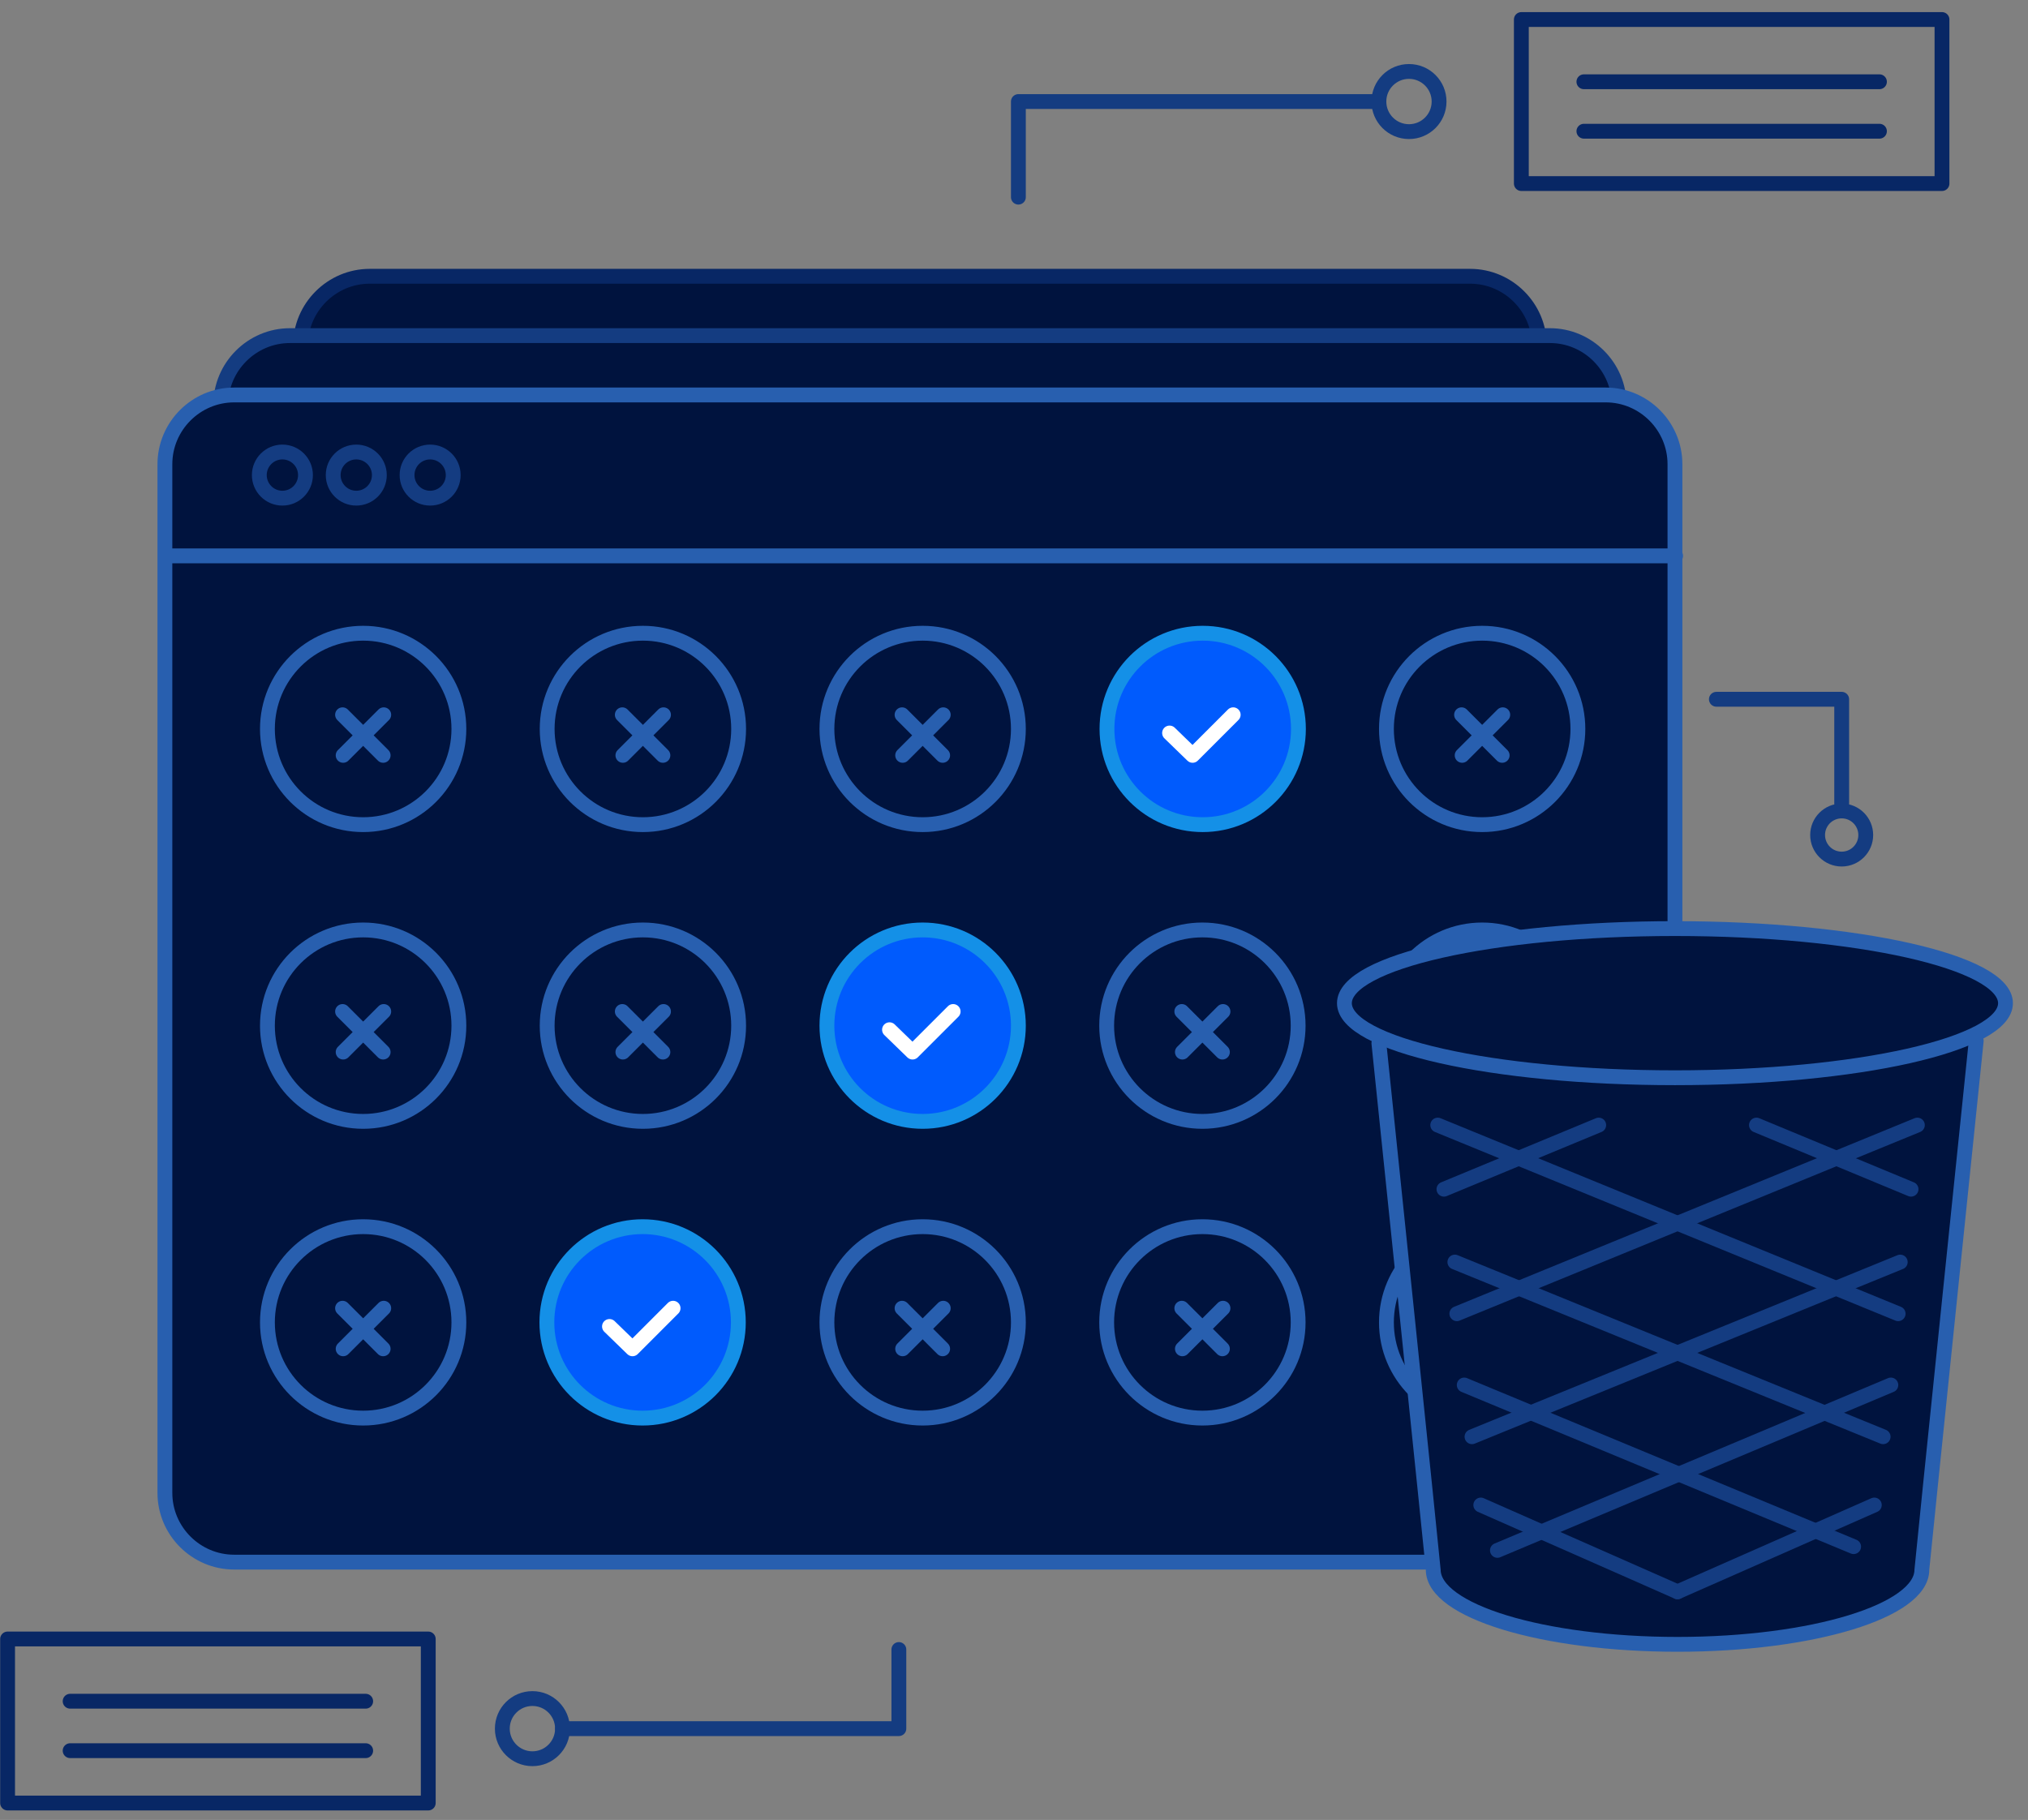 <?xml version="1.0" encoding="utf-8"?>
<!-- Generator: Adobe Illustrator 15.0.2, SVG Export Plug-In  -->
<!DOCTYPE svg PUBLIC "-//W3C//DTD SVG 1.1//EN" "http://www.w3.org/Graphics/SVG/1.1/DTD/svg11.dtd">
<svg version="1.1"
	 xmlns="http://www.w3.org/2000/svg" xmlns:xlink="http://www.w3.org/1999/xlink" xmlns:a="http://ns.adobe.com/AdobeSVGViewerExtensions/3.0/"
	 x="0px" y="0px" width="205px" height="184px" viewBox="-0.017 -1.224 205 184" enable-background="new -0.017 -1.224 205 184"
	 xml:space="preserve">
<rect x="-0.017" y="-1.224" width="205" height="184" fill="#808080" stroke="none"/>
<defs>
</defs>
<path fill="#00133E" d="M148.588,144.712H37.359c-3.85,0-7-3.149-7-7V33.708c0-3.85,3.15-7,7-7h111.229c3.85,0,7,3.15,7,7v104.004
	C155.588,141.563,152.438,144.712,148.588,144.712"/>
<path fill="none" stroke="#082765" stroke-width="1.5" stroke-linecap="round" stroke-linejoin="round" stroke-miterlimit="10" d="
	M148.588,144.712H37.359c-3.85,0-7-3.149-7-7V33.708c0-3.85,3.15-7,7-7h111.229c3.85,0,7,3.15,7,7v104.004
	C155.588,141.563,152.438,144.712,148.588,144.712z"/>
<path fill="#00133E" d="M156.651,150.712H29.296c-3.85,0-7-3.149-7-7V39.708c0-3.85,3.15-7,7-7h127.355c3.85,0,7,3.15,7,7v104.004
	C163.651,147.563,160.501,150.712,156.651,150.712"/>
<path fill="none" stroke="#143C81" stroke-width="1.5" stroke-linecap="round" stroke-linejoin="round" stroke-miterlimit="10" d="
	M156.651,150.712H29.296c-3.85,0-7-3.149-7-7V39.708c0-3.85,3.15-7,7-7h127.355c3.85,0,7,3.15,7,7v104.004
	C163.651,147.563,160.501,150.712,156.651,150.712z"/>
<path fill="#00133E" d="M162.295,156.712H23.652c-3.851,0-7-3.149-7-7V45.708c0-3.85,3.149-7,7-7h138.643c3.851,0,7,3.15,7,7
	v104.004C169.295,153.563,166.146,156.712,162.295,156.712"/>
<path fill="none" stroke="#285FAF" stroke-width="1.5" stroke-linecap="round" stroke-linejoin="round" stroke-miterlimit="10" d="
	M162.295,156.712H23.652c-3.851,0-7-3.149-7-7V45.708c0-3.85,3.149-7,7-7h138.643c3.851,0,7,3.15,7,7v104.004
	C169.295,153.563,166.146,156.712,162.295,156.712z"/>
<line fill="none" stroke="#285FAF" stroke-width="1.5" stroke-linecap="round" stroke-linejoin="round" stroke-miterlimit="10" x1="17.195" y1="54.975" x2="169.362" y2="54.975"/>
<circle fill="none" stroke="#143C81" stroke-width="1.5" stroke-linecap="round" stroke-linejoin="round" stroke-miterlimit="10" cx="28.529" cy="46.809" r="2.333"/>
<circle fill="none" stroke="#143C81" stroke-width="1.5" stroke-linecap="round" stroke-linejoin="round" stroke-miterlimit="10" cx="35.997" cy="46.809" r="2.333"/>
<circle fill="none" stroke="#143C81" stroke-width="1.5" stroke-linecap="round" stroke-linejoin="round" stroke-miterlimit="10" cx="43.463" cy="46.809" r="2.333"/>
<circle fill="none" stroke="#143C81" stroke-width="1.5" stroke-linecap="round" stroke-linejoin="round" stroke-miterlimit="10" cx="53.802" cy="173.547" r="3.042"/>
<circle fill="none" stroke="#143C81" stroke-width="1.5" stroke-linecap="round" stroke-linejoin="round" stroke-miterlimit="10" cx="142.41" cy="9.042" r="3.042"/>
<rect x="0.75" y="164.483" fill="none" stroke="#082765" stroke-width="1.5" stroke-linecap="round" stroke-linejoin="round" stroke-miterlimit="10" width="42.522" height="16.584"/>
<line fill="none" stroke="#082765" stroke-width="1.5" stroke-linecap="round" stroke-linejoin="round" stroke-miterlimit="10" x1="7.073" y1="175.775" x2="36.948" y2="175.775"/>
<line fill="none" stroke="#082765" stroke-width="1.5" stroke-linecap="round" stroke-linejoin="round" stroke-miterlimit="10" x1="7.073" y1="170.775" x2="36.948" y2="170.775"/>
<rect x="153.768" y="0.75" fill="none" stroke="#082765" stroke-width="1.5" stroke-linecap="round" stroke-linejoin="round" stroke-miterlimit="10" width="42.521" height="16.584"/>
<line fill="none" stroke="#082765" stroke-width="1.5" stroke-linecap="round" stroke-linejoin="round" stroke-miterlimit="10" x1="160.091" y1="12.042" x2="189.966" y2="12.042"/>
<line fill="none" stroke="#082765" stroke-width="1.5" stroke-linecap="round" stroke-linejoin="round" stroke-miterlimit="10" x1="160.091" y1="7.042" x2="189.966" y2="7.042"/>
<polyline fill="none" stroke="#143C81" stroke-width="1.5" stroke-linecap="round" stroke-linejoin="round" stroke-miterlimit="10" points="
	90.844,165.547 90.844,173.547 56.844,173.547 "/>
<circle fill="none" stroke="#285FAF" stroke-width="1.5" stroke-linecap="round" stroke-linejoin="round" stroke-miterlimit="10" cx="36.692" cy="72.474" r="9.677"/>
<line fill="none" stroke="#285FAF" stroke-width="1.5" stroke-linecap="round" stroke-linejoin="round" stroke-miterlimit="10" x1="34.67" y1="75.145" x2="38.773" y2="71.041"/>
<line fill="none" stroke="#285FAF" stroke-width="1.5" stroke-linecap="round" stroke-linejoin="round" stroke-miterlimit="10" x1="38.714" y1="75.145" x2="34.61" y2="71.041"/>
<circle fill="none" stroke="#285FAF" stroke-width="1.5" stroke-linecap="round" stroke-linejoin="round" stroke-miterlimit="10" cx="64.97" cy="72.474" r="9.677"/>
<line fill="none" stroke="#285FAF" stroke-width="1.5" stroke-linecap="round" stroke-linejoin="round" stroke-miterlimit="10" x1="62.948" y1="75.145" x2="67.053" y2="71.041"/>
<line fill="none" stroke="#285FAF" stroke-width="1.5" stroke-linecap="round" stroke-linejoin="round" stroke-miterlimit="10" x1="66.993" y1="75.145" x2="62.889" y2="71.041"/>
<circle fill="none" stroke="#285FAF" stroke-width="1.5" stroke-linecap="round" stroke-linejoin="round" stroke-miterlimit="10" cx="93.249" cy="72.474" r="9.677"/>
<line fill="none" stroke="#285FAF" stroke-width="1.5" stroke-linecap="round" stroke-linejoin="round" stroke-miterlimit="10" x1="91.228" y1="75.145" x2="95.331" y2="71.041"/>
<line fill="none" stroke="#285FAF" stroke-width="1.5" stroke-linecap="round" stroke-linejoin="round" stroke-miterlimit="10" x1="95.271" y1="75.145" x2="91.167" y2="71.041"/>
<circle fill="none" stroke="#285FAF" stroke-width="1.5" stroke-linecap="round" stroke-linejoin="round" stroke-miterlimit="10" cx="149.807" cy="72.474" r="9.677"/>
<line fill="none" stroke="#285FAF" stroke-width="1.5" stroke-linecap="round" stroke-linejoin="round" stroke-miterlimit="10" x1="147.784" y1="75.145" x2="151.889" y2="71.041"/>
<line fill="none" stroke="#285FAF" stroke-width="1.5" stroke-linecap="round" stroke-linejoin="round" stroke-miterlimit="10" x1="151.829" y1="75.145" x2="147.725" y2="71.041"/>
<circle fill="none" stroke="#285FAF" stroke-width="1.5" stroke-linecap="round" stroke-linejoin="round" stroke-miterlimit="10" cx="36.692" cy="102.474" r="9.677"/>
<line fill="none" stroke="#285FAF" stroke-width="1.5" stroke-linecap="round" stroke-linejoin="round" stroke-miterlimit="10" x1="34.67" y1="105.145" x2="38.773" y2="101.041"/>
<line fill="none" stroke="#285FAF" stroke-width="1.5" stroke-linecap="round" stroke-linejoin="round" stroke-miterlimit="10" x1="38.714" y1="105.145" x2="34.61" y2="101.041"/>
<circle fill="none" stroke="#285FAF" stroke-width="1.5" stroke-linecap="round" stroke-linejoin="round" stroke-miterlimit="10" cx="64.97" cy="102.474" r="9.677"/>
<line fill="none" stroke="#285FAF" stroke-width="1.5" stroke-linecap="round" stroke-linejoin="round" stroke-miterlimit="10" x1="62.948" y1="105.145" x2="67.053" y2="101.041"/>
<line fill="none" stroke="#285FAF" stroke-width="1.5" stroke-linecap="round" stroke-linejoin="round" stroke-miterlimit="10" x1="66.993" y1="105.145" x2="62.889" y2="101.041"/>
<path fill="#005BFD" d="M102.926,102.474c0,5.345-4.332,9.677-9.677,9.677c-5.344,0-9.677-4.332-9.677-9.677
	c0-5.344,4.333-9.677,9.677-9.677C98.594,92.797,102.926,97.13,102.926,102.474"/>
<circle fill="none" stroke="#1490E7" stroke-width="1.5" stroke-linecap="round" stroke-linejoin="round" stroke-miterlimit="10" cx="93.249" cy="102.474" r="9.677"/>
<polyline fill="none" stroke="#FFFFFF" stroke-width="1.5" stroke-linecap="round" stroke-linejoin="round" stroke-miterlimit="10" points="
	96.331,101.041 92.227,105.145 89.899,102.885 "/>
<path fill="#005BFD" d="M74.618,132.474c0,5.345-4.332,9.677-9.678,9.677c-5.344,0-9.677-4.332-9.677-9.677
	c0-5.344,4.333-9.677,9.677-9.677C70.286,122.797,74.618,127.13,74.618,132.474"/>
<circle fill="none" stroke="#1490E7" stroke-width="1.5" stroke-linecap="round" stroke-linejoin="round" stroke-miterlimit="10" cx="64.941" cy="132.474" r="9.677"/>
<polyline fill="none" stroke="#FFFFFF" stroke-width="1.5" stroke-linecap="round" stroke-linejoin="round" stroke-miterlimit="10" points="
	68.022,131.041 63.919,135.145 61.592,132.885 "/>
<path fill="#005BFD" d="M131.234,72.474c0,5.344-4.332,9.677-9.677,9.677c-5.344,0-9.677-4.333-9.677-9.677
	c0-5.344,4.333-9.677,9.677-9.677C126.902,62.797,131.234,67.13,131.234,72.474"/>
<circle fill="none" stroke="#1490E7" stroke-width="1.5" stroke-linecap="round" stroke-linejoin="round" stroke-miterlimit="10" cx="121.558" cy="72.474" r="9.677"/>
<polyline fill="none" stroke="#FFFFFF" stroke-width="1.5" stroke-linecap="round" stroke-linejoin="round" stroke-miterlimit="10" points="
	124.64,71.041 120.535,75.145 118.208,72.886 "/>
<circle fill="none" stroke="#285FAF" stroke-width="1.5" stroke-linecap="round" stroke-linejoin="round" stroke-miterlimit="10" cx="121.528" cy="102.474" r="9.677"/>
<line fill="none" stroke="#285FAF" stroke-width="1.5" stroke-linecap="round" stroke-linejoin="round" stroke-miterlimit="10" x1="119.506" y1="105.145" x2="123.609" y2="101.041"/>
<line fill="none" stroke="#285FAF" stroke-width="1.5" stroke-linecap="round" stroke-linejoin="round" stroke-miterlimit="10" x1="123.55" y1="105.145" x2="119.446" y2="101.041"/>
<circle fill="none" stroke="#285FAF" stroke-width="1.5" stroke-linecap="round" stroke-linejoin="round" stroke-miterlimit="10" cx="149.807" cy="102.474" r="9.677"/>
<line fill="none" stroke="#285FAF" stroke-width="1.5" stroke-linecap="round" stroke-linejoin="round" stroke-miterlimit="10" x1="147.784" y1="105.145" x2="151.889" y2="101.041"/>
<line fill="none" stroke="#285FAF" stroke-width="1.5" stroke-linecap="round" stroke-linejoin="round" stroke-miterlimit="10" x1="151.829" y1="105.145" x2="147.725" y2="101.041"/>
<circle fill="none" stroke="#285FAF" stroke-width="1.5" stroke-linecap="round" stroke-linejoin="round" stroke-miterlimit="10" cx="36.692" cy="132.474" r="9.677"/>
<line fill="none" stroke="#285FAF" stroke-width="1.5" stroke-linecap="round" stroke-linejoin="round" stroke-miterlimit="10" x1="34.67" y1="135.145" x2="38.773" y2="131.041"/>
<line fill="none" stroke="#285FAF" stroke-width="1.5" stroke-linecap="round" stroke-linejoin="round" stroke-miterlimit="10" x1="38.714" y1="135.145" x2="34.61" y2="131.041"/>
<circle fill="none" stroke="#285FAF" stroke-width="1.5" stroke-linecap="round" stroke-linejoin="round" stroke-miterlimit="10" cx="93.249" cy="132.474" r="9.677"/>
<line fill="none" stroke="#285FAF" stroke-width="1.5" stroke-linecap="round" stroke-linejoin="round" stroke-miterlimit="10" x1="91.228" y1="135.145" x2="95.331" y2="131.041"/>
<line fill="none" stroke="#285FAF" stroke-width="1.5" stroke-linecap="round" stroke-linejoin="round" stroke-miterlimit="10" x1="95.271" y1="135.145" x2="91.167" y2="131.041"/>
<circle fill="none" stroke="#285FAF" stroke-width="1.5" stroke-linecap="round" stroke-linejoin="round" stroke-miterlimit="10" cx="121.528" cy="132.474" r="9.677"/>
<line fill="none" stroke="#285FAF" stroke-width="1.5" stroke-linecap="round" stroke-linejoin="round" stroke-miterlimit="10" x1="119.506" y1="135.145" x2="123.609" y2="131.041"/>
<line fill="none" stroke="#285FAF" stroke-width="1.5" stroke-linecap="round" stroke-linejoin="round" stroke-miterlimit="10" x1="123.55" y1="135.145" x2="119.446" y2="131.041"/>
<circle fill="none" stroke="#285FAF" stroke-width="1.5" stroke-linecap="round" stroke-linejoin="round" stroke-miterlimit="10" cx="149.807" cy="132.474" r="9.677"/>
<line fill="none" stroke="#285FAF" stroke-width="1.5" stroke-linecap="round" stroke-linejoin="round" stroke-miterlimit="10" x1="147.784" y1="135.145" x2="151.889" y2="131.041"/>
<line fill="none" stroke="#285FAF" stroke-width="1.5" stroke-linecap="round" stroke-linejoin="round" stroke-miterlimit="10" x1="151.829" y1="135.145" x2="147.725" y2="131.041"/>
<path fill="#00133E" d="M139.367,104.241c0,0,5.494,52.991,5.494,53.243c0,4.164,11.058,7.54,24.695,7.54
	c13.642,0,24.698-3.376,24.698-7.54c0-0.252,5.496-53.479,5.496-53.479"/>
<path fill="none" stroke="#285FAF" stroke-width="1.5" stroke-linecap="round" stroke-linejoin="round" stroke-miterlimit="10" d="
	M139.367,104.241c0,0,5.494,52.991,5.494,53.243c0,4.164,11.058,7.54,24.695,7.54c13.642,0,24.698-3.376,24.698-7.54
	c0-0.252,5.496-53.479,5.496-53.479"/>
<line fill="none" stroke="#143C81" stroke-width="1.5" stroke-linecap="round" stroke-linejoin="round" stroke-miterlimit="10" x1="145.317" y1="112.526" x2="191.857" y2="131.596"/>
<line fill="none" stroke="#143C81" stroke-width="1.5" stroke-linecap="round" stroke-linejoin="round" stroke-miterlimit="10" x1="177.534" y1="112.526" x2="193.16" y2="119.008"/>
<line fill="none" stroke="#143C81" stroke-width="1.5" stroke-linecap="round" stroke-linejoin="round" stroke-miterlimit="10" x1="147.048" y1="126.375" x2="190.339" y2="144.034"/>
<line fill="none" stroke="#143C81" stroke-width="1.5" stroke-linecap="round" stroke-linejoin="round" stroke-miterlimit="10" x1="147.995" y1="138.804" x2="187.357" y2="155.147"/>
<line fill="none" stroke="#143C81" stroke-width="1.5" stroke-linecap="round" stroke-linejoin="round" stroke-miterlimit="10" x1="149.669" y1="150.938" x2="169.557" y2="159.713"/>
<line fill="none" stroke="#143C81" stroke-width="1.5" stroke-linecap="round" stroke-linejoin="round" stroke-miterlimit="10" x1="193.8" y1="112.526" x2="147.249" y2="131.596"/>
<line fill="none" stroke="#143C81" stroke-width="1.5" stroke-linecap="round" stroke-linejoin="round" stroke-miterlimit="10" x1="161.589" y1="112.526" x2="145.945" y2="119.008"/>
<line fill="none" stroke="#143C81" stroke-width="1.5" stroke-linecap="round" stroke-linejoin="round" stroke-miterlimit="10" x1="192.069" y1="126.375" x2="148.78" y2="144.034"/>
<line fill="none" stroke="#143C81" stroke-width="1.5" stroke-linecap="round" stroke-linejoin="round" stroke-miterlimit="10" x1="191.118" y1="138.804" x2="151.35" y2="155.524"/>
<line fill="none" stroke="#143C81" stroke-width="1.5" stroke-linecap="round" stroke-linejoin="round" stroke-miterlimit="10" x1="189.448" y1="150.938" x2="169.557" y2="159.713"/>
<path fill="#00133E" d="M202.708,100.202c0,4.162-14.961,7.538-33.412,7.538c-18.453,0-33.413-3.376-33.413-7.538
	c0-4.167,14.96-7.543,33.413-7.543C187.747,92.659,202.708,96.035,202.708,100.202"/>
<path fill="none" stroke="#285FAF" stroke-width="1.5" stroke-linecap="round" stroke-linejoin="round" stroke-miterlimit="10" d="
	M202.708,100.202c0,4.162-14.961,7.538-33.412,7.538c-18.453,0-33.413-3.376-33.413-7.538c0-4.167,14.96-7.543,33.413-7.543
	C187.747,92.659,202.708,96.035,202.708,100.202z"/>
<polyline fill="none" stroke="#143C81" stroke-width="1.5" stroke-linecap="round" stroke-linejoin="round" stroke-miterlimit="10" points="
	173.483,69.474 186.15,69.474 186.15,80.042 "/>
<circle fill="none" stroke="#143C81" stroke-width="1.5" stroke-linecap="round" stroke-linejoin="round" stroke-miterlimit="10" cx="186.149" cy="83.199" r="2.433"/>
<polyline fill="none" stroke="#143C81" stroke-width="1.5" stroke-linecap="round" stroke-linejoin="round" stroke-miterlimit="10" points="
	102.926,18.708 102.926,9.042 139.367,9.042 "/>
</svg>
